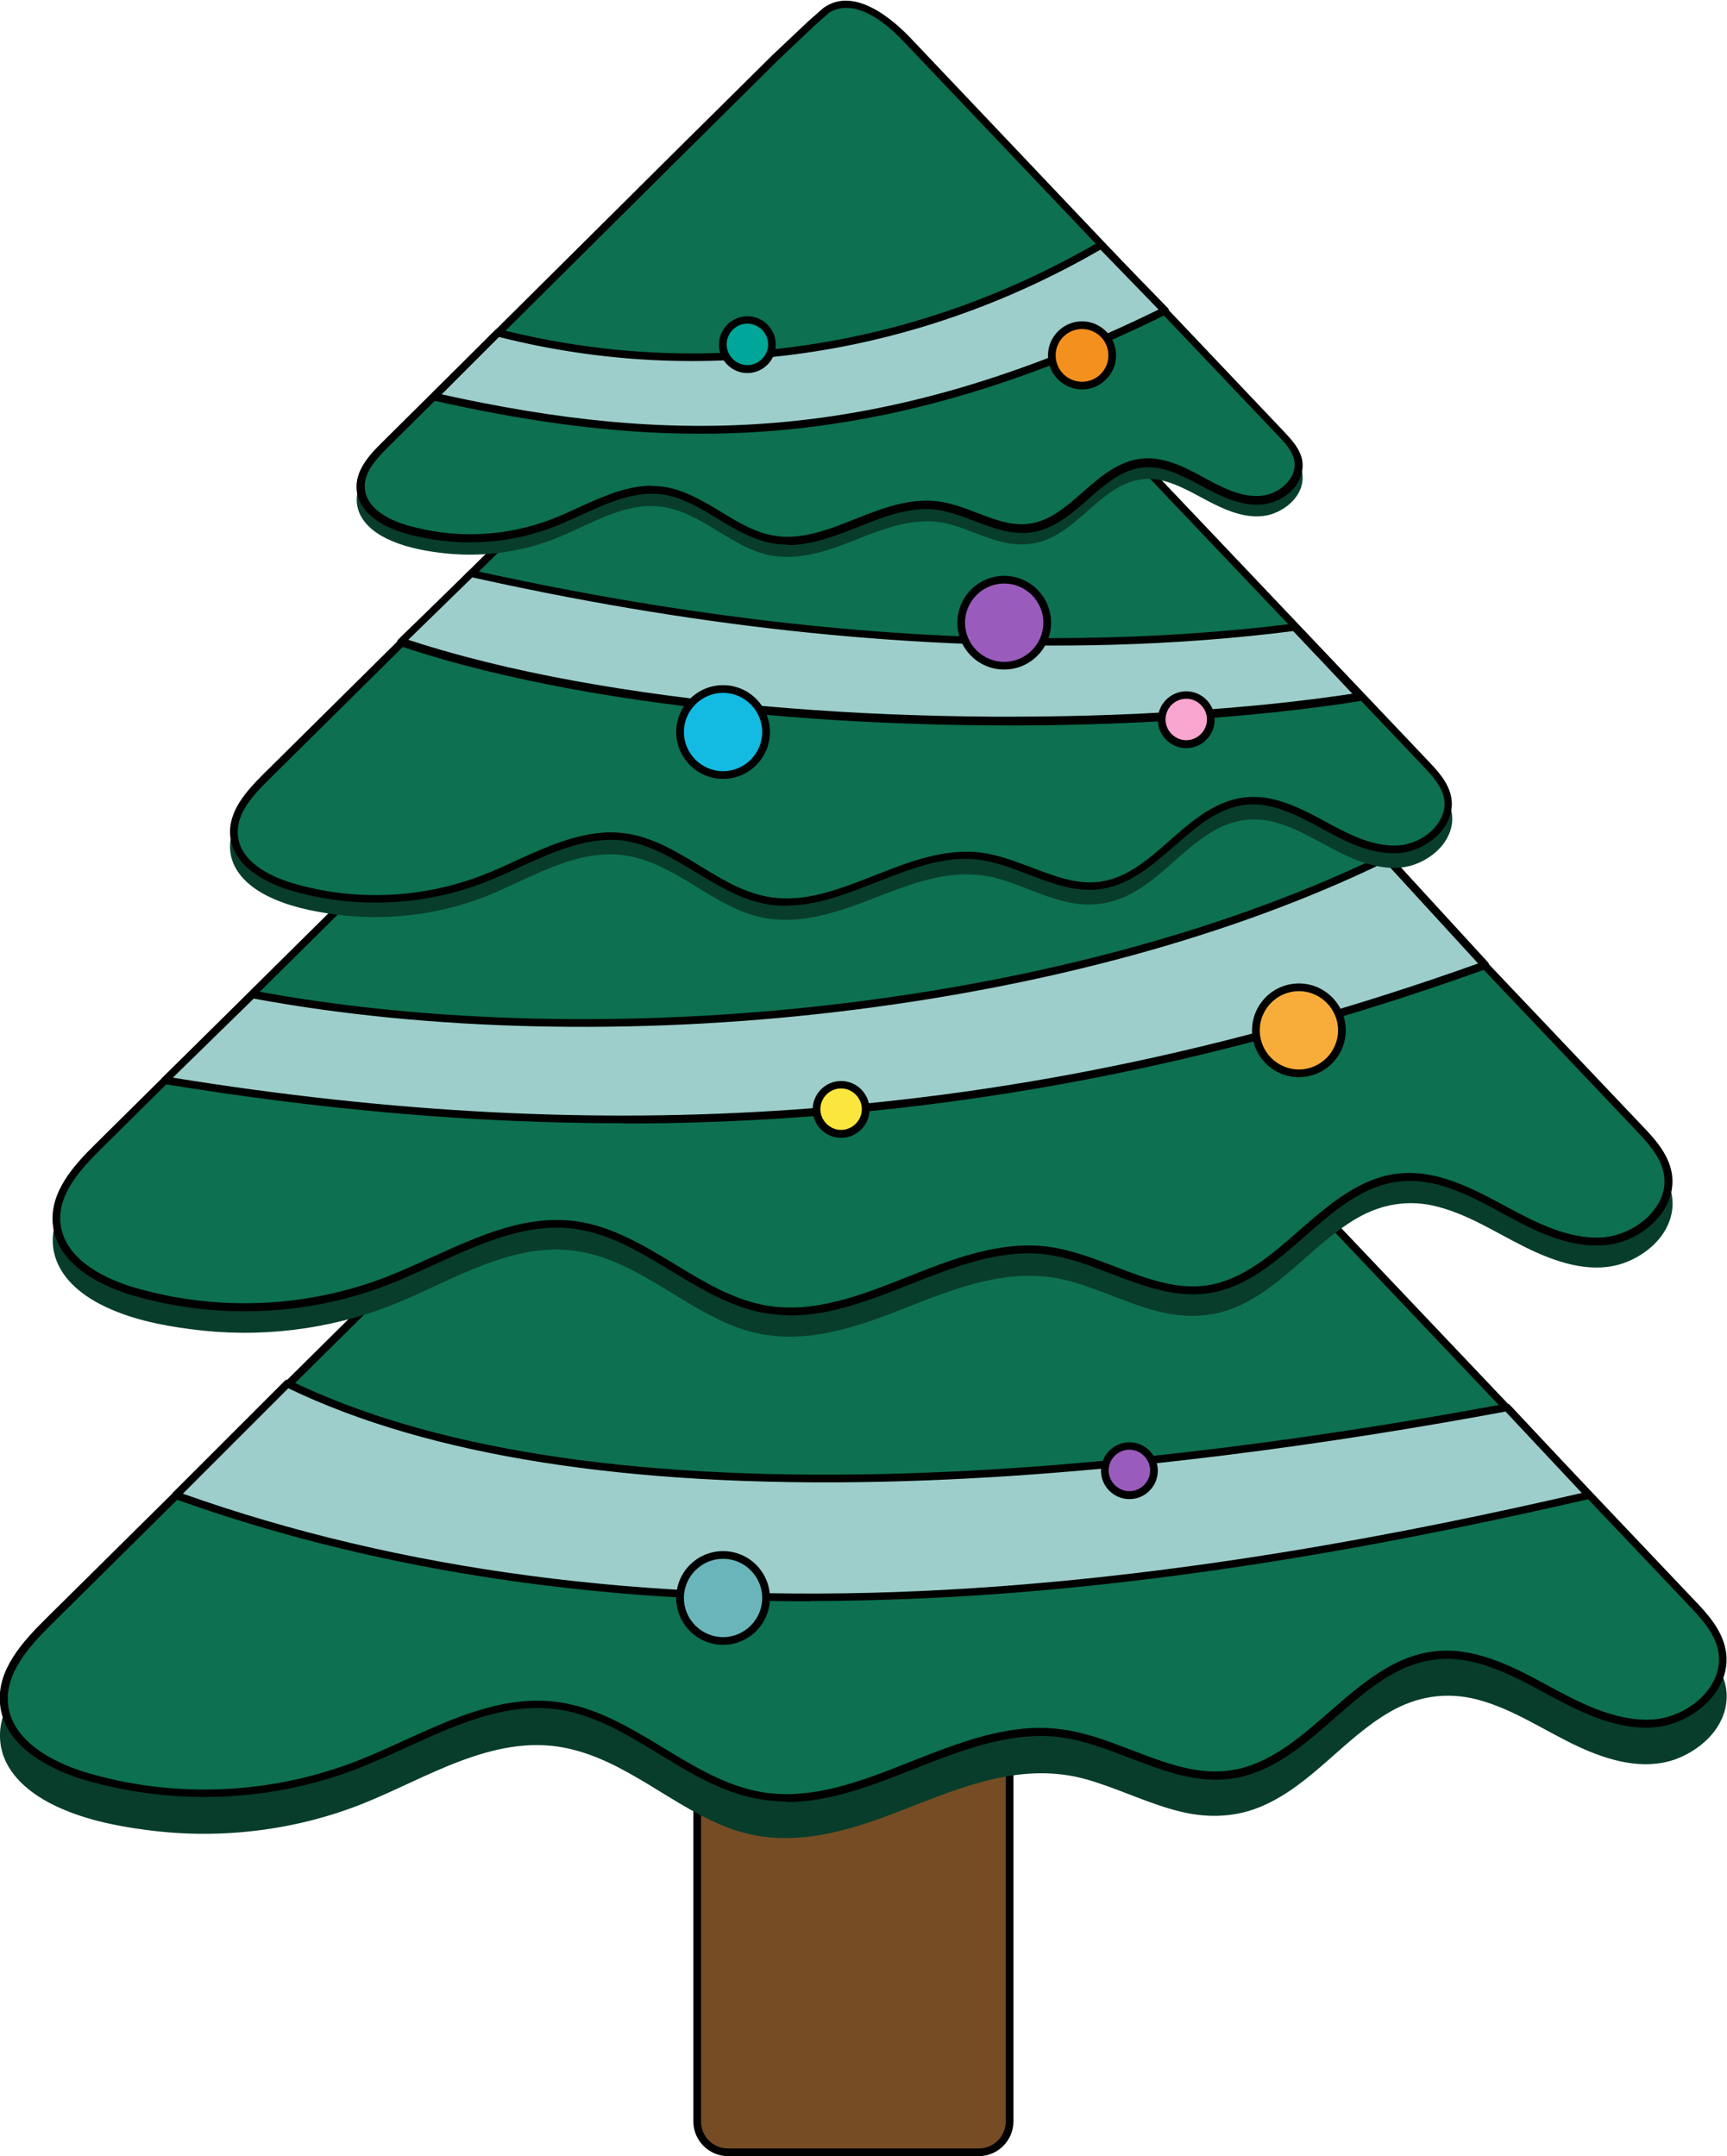 <?xml version="1.0" encoding="UTF-8"?>
<svg id="Layer_2" data-name="Layer 2" xmlns="http://www.w3.org/2000/svg" viewBox="0 0 674.5 842.1">
  <g id="TREE">
    <g>
      <g>
        <rect x="272.3" y="670.6" width="122" height="170" rx="12" ry="12" style="fill: #754c24;"/>
        <path d="M382.3,842.1h-98c-7.4,0-13.5-6.1-13.5-13.5v-146c0-7.4,6.1-13.5,13.5-13.5h98c7.4,0,13.5,6.1,13.5,13.5v146c0,7.4-6.1,13.5-13.5,13.5Zm-98-170c-5.8,0-10.5,4.7-10.5,10.5v146c0,5.8,4.7,10.5,10.5,10.5h98c5.8,0,10.5-4.7,10.5-10.5v-146c0-5.8-4.7-10.5-10.5-10.5h-98Z"/>
      </g>
      <g>
        <g>
          <path d="M321.2,348.4c-100.7,99.7-201.4,199.4-302.1,299.1-9,8.9-18.6,19.5-17.5,32.1,1.3,15.2,17.5,24.2,32.1,28.5,34.6,10.1,72.6,8.5,106.2-4.7,25.6-10,50.9-26.8,78.1-22.9,28.8,4.1,50.4,30.2,79.1,35.1,39.9,6.8,77.2-29.7,117.3-24.5,22.9,3,43.9,19.5,66.8,16.1,31-4.6,48.7-43.4,79.9-46.5,14.9-1.5,29.1,5.7,42.2,12.8,13.1,7.1,27,14.6,41.9,13.9s30.2-13.7,27.5-28.4c-1.4-7.5-6.8-13.4-12.1-18.9-89.4-94.2-178.8-188.5-268.3-282.7-15.4-16.3-39.5-33.6-57.8-20.6" style="fill: #083d2b;"/>
          <path d="M320.1,347.4c-45.7,45.3-91.5,90.6-137.2,135.9-45.7,45.3-91.5,90.6-137.2,135.9-11,10.9-22.4,21.4-32.9,32.7-7.7,8.4-14.8,18.9-12.3,30.9,2.2,10.3,11.1,17.5,20.1,22,11.3,5.6,24.1,8.3,36.5,9.9,28.3,3.8,57.6,.4,84.2-10.1,25-9.9,51.1-27.5,79.2-22,24,4.7,42.1,23.2,64.6,31.5,23.1,8.5,46.1,1.2,68-7.4,23-9,46.4-18.8,71.4-11.7,12.6,3.6,24.4,9.7,37.2,12.7,10.8,2.5,21.7,2,31.9-2.6,18.8-8.4,31.3-26,48.9-36.3,10.7-6.3,22.4-8.2,34.6-5,14.4,3.8,26.7,12.6,40.1,18.7,11.2,5.1,24.4,8.9,36.6,4.8,9.5-3.3,18.7-11.1,20.3-21.5,2.1-12.7-8.3-22.2-16.2-30.6-11.1-11.7-22.1-23.3-33.2-35-44.3-46.6-88.5-93.3-132.8-139.9-22.1-23.3-44.3-46.6-66.4-69.9-11-11.6-21.9-23.2-33-34.7-8.3-8.7-18-16.8-29.2-21.6-9.8-4.2-20.6-4.8-29.7,1.5-1.6,1.1,0,3.7,1.5,2.6,10.6-7.3,23-4.1,33.4,1.9,11.6,6.8,20.7,16.5,29.9,26.2,21.5,22.7,43,45.3,64.5,68,42.7,45,85.4,90,128.1,135,21.5,22.7,43,45.3,64.5,68,8.7,9.1,20.5,20.4,13.3,33.9-5.8,10.9-18.7,15.7-30.4,14.6-27.9-2.8-49-29.7-78.1-26.5-19.5,2.2-33.7,17.4-47.9,29.3-7.6,6.4-15.9,12.7-25.5,15.7-12.1,3.8-24.3,1.1-35.9-3-12-4.2-23.7-9.8-36.5-11.6-10.9-1.5-21.9,.1-32.4,3.1-22.7,6.4-43.7,19.1-67.4,21.7-11.9,1.3-23.4-.7-34.2-5.6-10.8-4.8-20.6-11.5-30.8-17.4-9.8-5.7-20.3-10.8-31.7-12.4-12.7-1.8-25.3,.8-37.2,5.1-12.8,4.6-24.9,10.9-37.4,16.1-12.7,5.3-26,9.1-39.6,11.1-14.1,2.1-28.6,2.3-42.8,.8-12.9-1.4-26.5-4-38.3-9.6-9.9-4.8-20.1-12.9-20-24.9,0-13.6,12.1-24,21-32.7,44.3-43.9,88.6-87.7,132.9-131.6,44.3-43.9,88.6-87.7,132.9-131.6,10.8-10.7,21.6-21.4,32.4-32.1,1.4-1.4-.7-3.5-2.1-2.1h0Z" style="fill: #083d2b;"/>
        </g>
        <g>
          <path d="M321.2,334.2c-100.7,99.7-201.4,199.4-302.1,299.1-9,8.9-18.6,19.5-17.5,32.1,1.3,15.2,17.5,24.2,32.1,28.5,34.6,10.1,72.6,8.5,106.2-4.7,25.6-10,50.9-26.8,78.1-22.9,28.8,4.1,50.4,30.2,79.1,35.1,39.9,6.8,77.2-29.7,117.3-24.5,22.9,3,43.9,19.5,66.8,16.1,31-4.6,48.7-43.4,79.9-46.5,14.9-1.5,29.1,5.7,42.2,12.8,13.1,7.1,27,14.6,41.9,13.9s30.2-13.7,27.5-28.4c-1.4-7.5-6.8-13.4-12.1-18.9-89.4-94.2-178.8-188.5-268.3-282.7-15.4-16.3-39.5-33.6-57.8-20.6" style="fill: #0d7051;"/>
          <path d="M307.1,703.6c-3.4,0-6.9-.3-10.4-.9-14.4-2.4-27.1-10.2-39.4-17.7-12.5-7.6-25.3-15.4-39.6-17.4-20.2-2.8-39.7,6.1-58.6,14.7-6.2,2.8-12.5,5.7-18.8,8.2-34,13.3-72.1,14.9-107.2,4.7-9.4-2.8-31.5-11.2-33.1-29.8-1.2-13.2,8.7-24.1,18-33.3L320.1,333.1l2.1,2.1L20.2,634.3c-8.8,8.7-18.1,19-17.1,30.9,1.5,16.8,22.2,24.6,31,27.2,34.4,10.1,71.8,8.4,105.2-4.6,6.2-2.4,12.5-5.3,18.7-8.1,19.3-8.8,39.2-17.9,60.2-14.9,14.9,2.1,28.1,10.1,40.8,17.8,12.1,7.3,24.5,14.9,38.3,17.3,19.9,3.4,39.6-4.4,58.7-12,18.9-7.4,38.4-15.2,58.5-12.5,9.5,1.2,18.8,4.8,27.7,8.2,13.1,5,25.5,9.8,38.6,7.8,14.8-2.2,26.8-12.7,38.5-22.9,12.4-10.8,25.2-22,41.5-23.6,14.9-1.5,28.9,5.3,43,13,12.5,6.8,26.6,14.4,41.2,13.7,8.2-.4,16.8-4.8,21.8-11.2,2.6-3.3,5.5-8.7,4.3-15.4-1.3-7.3-7.1-13.3-11.7-18.2L391.2,344.1c-10.3-10.8-36.2-34.4-55.8-20.4l-1.8-2.4c21.5-15.4,48.9,9.4,59.7,20.8l268.3,282.7c4.9,5.1,10.9,11.5,12.4,19.7,1.1,6.1-.6,12.4-4.9,17.8-5.7,7.2-14.9,11.9-24,12.4-15.4,.8-29.9-7.1-42.7-14-13.7-7.5-27.2-14.1-41.3-12.6-15.4,1.6-27.2,11.9-39.8,22.9-12,10.5-24.3,21.3-40,23.6-13.9,2.1-27.2-3.1-40.1-8-8.8-3.4-17.9-6.9-27-8.1-19.3-2.5-38.5,5-57,12.3-16.2,6.4-32.9,13-50,13Z"/>
        </g>
        <g>
          <path d="M321.9,175.6c-94.4,93.5-188.9,187-283.3,280.5-8.4,8.3-17.5,18.3-16.4,30.1,1.3,14.2,16.4,22.7,30.1,26.7,32.5,9.5,68.1,7.9,99.6-4.4,24-9.4,47.7-25.1,73.3-21.5,27,3.8,47.3,28.4,74.2,32.9,37.4,6.4,72.4-27.9,110-23,21.5,2.8,41.2,18.3,62.6,15.1,29.1-4.3,45.7-40.7,74.9-43.6,13.9-1.4,27.3,5.3,39.6,12s25.4,13.7,39.3,13c14-.7,28.3-12.9,25.8-26.6-1.3-7-6.4-12.6-11.3-17.8-83.9-88.4-167.7-176.8-251.6-265.1-14.5-15.3-37.1-31.6-54.2-19.3" style="fill: #083d2b;"/>
          <path d="M320.8,174.6c-42.9,42.5-85.8,84.9-128.7,127.4-42.9,42.5-85.8,84.9-128.7,127.4-10.3,10.2-21,20-30.8,30.7-7.2,7.9-13.9,17.8-11.5,29,2.1,9.7,10.4,16.5,18.9,20.7,10.6,5.3,22.7,7.8,34.3,9.3,26.6,3.6,54,.4,79-9.5,23.4-9.3,47.9-25.8,74.2-20.6,22.5,4.4,39.5,21.8,60.6,29.5,21.7,8,43.3,1.1,63.8-7,21.6-8.5,43.5-17.6,66.9-10.9,11.8,3.4,22.9,9.1,34.9,11.9,10.2,2.4,20.4,1.9,30-2.4,17.6-7.9,29.4-24.4,45.9-34.1,10-5.9,21-7.7,32.3-4.6,13.5,3.6,25,11.8,37.6,17.5,10.6,4.8,23,8.4,34.4,4.5,9-3.1,17.6-10.5,19.1-20.3,1.9-12-7.8-20.9-15.2-28.7-10.4-10.9-20.8-21.9-31.1-32.8-41.5-43.7-83-87.5-124.5-131.2-20.8-21.9-41.5-43.7-62.3-65.6-10.3-10.9-20.5-21.8-30.9-32.6-7.8-8.1-16.9-15.8-27.4-20.2-9.2-3.9-19.4-4.5-27.9,1.4-1.6,1.1,0,3.7,1.5,2.6,9.9-6.8,21.5-3.9,31.2,1.8,10.9,6.3,19.4,15.5,28,24.6,20.2,21.3,40.4,42.5,60.5,63.8,40.1,42.2,80.1,84.4,120.2,126.6,20.2,21.3,40.4,42.5,60.5,63.8,8.1,8.5,19.2,19.1,12.5,31.7-5.4,10.2-17.5,14.7-28.5,13.6-26.1-2.6-45.9-27.8-73.3-24.8-18.3,2-31.6,16.3-45,27.6-7.1,6-14.9,11.9-23.9,14.7-11.3,3.5-22.8,1-33.6-2.8-11.3-4-22.3-9.2-34.2-10.8-10.2-1.4-20.5,.1-30.4,2.9-21.2,6-41,17.9-63.2,20.4-11.1,1.2-21.9-.6-32.1-5.2-10.1-4.5-19.3-10.8-28.8-16.3-9.2-5.4-19-10.1-29.7-11.7-11.9-1.7-23.8,.7-35,4.8-12,4.3-23.3,10.2-35.1,15.1-11.9,5-24.4,8.5-37.2,10.4-13.2,2-26.8,2.2-40.1,.7-12.1-1.3-24.9-3.7-35.9-9-9.3-4.4-18.8-12.1-18.7-23.3,0-12.7,11.3-22.4,19.6-30.6,41.6-41.1,83.1-82.3,124.7-123.4,41.6-41.1,83.1-82.3,124.7-123.4,10.1-10,20.3-20.1,30.4-30.1,1.4-1.4-.7-3.5-2.1-2.1h0Z" style="fill: #083d2b;"/>
        </g>
        <g>
          <path d="M321.9,167.1c-94.4,93.5-188.9,187-283.3,280.5-8.4,8.3-17.5,18.3-16.4,30.1,1.3,14.2,16.4,22.7,30.1,26.7,32.5,9.5,68.1,7.9,99.6-4.4,24-9.4,47.7-25.1,73.3-21.5,27,3.8,47.3,28.4,74.2,32.9,37.4,6.4,72.4-27.9,110-23,21.5,2.8,41.2,18.3,62.6,15.1,29.1-4.3,45.7-40.7,74.9-43.6,13.9-1.4,27.3,5.3,39.6,12,12.3,6.7,25.4,13.7,39.3,13,14-.7,28.3-12.9,25.8-26.6-1.3-7-6.4-12.6-11.3-17.8-83.9-88.4-167.7-176.8-251.6-265.1-14.5-15.3-37.1-31.6-54.2-19.3" style="fill: #0d7051;"/>
          <path d="M308.7,513.7c-3.2,0-6.5-.3-9.7-.8-13.5-2.3-25.4-9.6-37-16.6-11.7-7.1-23.7-14.4-37.2-16.3-18.9-2.7-37.2,5.7-54.9,13.8-5.8,2.6-11.7,5.4-17.6,7.7-31.9,12.5-67.7,14-100.6,4.4-8.8-2.6-29.6-10.5-31.1-28-1.1-12.4,8.1-22.7,16.9-31.3L320.8,166l2.1,2.1L39.6,448.6c-8.3,8.2-17,17.8-16,28.9,1.4,15.7,20.7,23,29,25.4,32.3,9.4,67.3,7.9,98.6-4.3,5.8-2.3,11.8-5,17.5-7.6,18.1-8.2,36.8-16.8,56.5-14,14,2,26.4,9.5,38.3,16.7,11.3,6.9,23,14,35.9,16.2,18.6,3.2,37.1-4.1,55-11.2,17.7-7,36.1-14.2,54.9-11.8,9,1.2,17.6,4.5,26,7.7,12.3,4.7,23.9,9.2,36.2,7.4,13.8-2.1,25.1-11.9,36-21.5,11.6-10.1,23.6-20.6,39-22.2,14-1.4,27.1,5,40.4,12.2,11.7,6.3,24.9,13.5,38.5,12.8,7.7-.4,15.7-4.5,20.4-10.5,2.5-3.1,5.2-8.1,4-14.4-1.2-6.8-6.6-12.4-10.9-17L387.5,176.4c-9.6-10.1-33.9-32.2-52.2-19.1l-1.8-2.4c20.2-14.5,46,8.8,56.1,19.5l251.6,265.1c4.6,4.8,10.3,10.8,11.7,18.5,1,5.7-.6,11.7-4.6,16.8-5.3,6.7-14,11.2-22.6,11.6-14.5,.8-28.1-6.6-40.1-13.2-12.9-7-25.5-13.2-38.7-11.8-14.4,1.5-25.5,11.2-37.3,21.5-11.2,9.8-22.9,20-37.6,22.2-13.1,1.9-25.6-2.9-37.7-7.5-8.2-3.2-16.7-6.4-25.3-7.6-18.1-2.4-36.1,4.7-53.5,11.6-15.2,6-30.9,12.2-46.9,12.2Z"/>
        </g>
        <g>
          <path d="M580,376.9c-191.4,68.8-357.6,70.8-515.5,45l34.3-33.6c138.4,25.9,319.9,6.4,442.7-53.6l38.6,42.1Z" style="fill: #9dcecb;"/>
          <path d="M243.4,438.7c-57.6,0-116.8-5.1-179.2-15.3-.6,0-1-.5-1.2-1-.2-.5,0-1.1,.4-1.5l34.3-33.6c.3-.3,.8-.5,1.3-.4,67.8,12.7,148.3,14.6,226.8,5.4,81.3-9.5,155.7-29.9,215-58.8,.6-.3,1.3-.2,1.8,.3l38.6,42.1c.3,.4,.5,.9,.3,1.4s-.5,.9-.9,1.1c-91.3,32.8-179.9,51.8-270.7,58.1-22,1.5-44.1,2.3-66.4,2.3Zm-175.8-17.8c85.3,13.8,164.4,17.9,241.9,12.5,89.9-6.2,177.5-24.9,267.8-57.1l-36.3-39.6c-59.5,28.9-133.8,49.1-215,58.6-78.5,9.2-159,7.3-226.9-5.3l-31.6,30.9Z"/>
        </g>
        <g>
          <path d="M68.8,584c191.4,68.8,399.9,35,551.9,0l-32.1-34.3c-138.4,25.9-353.4,50.7-476.3-9.3l-43.6,43.6Z" style="fill: #9dcecb;"/>
          <path d="M316.7,625.4c-91.1,0-174.5-13.4-248.5-40-.5-.2-.8-.6-1-1.1-.1-.5,0-1,.4-1.4l43.6-43.6c.5-.5,1.1-.6,1.7-.3,54.4,26.6,132.3,38.9,231.6,36.7,90.6-2,182.6-16.1,243.7-27.5,.5,0,1,0,1.4,.4l32.1,34.3c.4,.4,.5,.9,.3,1.5-.2,.5-.6,.9-1.1,1-63.2,14.5-159.1,34.4-261.5,38.9-14.5,.6-28.7,1-42.8,1Zm-245.2-42c84.5,30,181.3,42.8,287.9,38,100.8-4.5,195.3-23.8,258.4-38.3l-29.8-31.8c-61.3,11.4-153,25.4-243.4,27.4-99.2,2.2-177.2-10.1-232-36.5l-41.1,41.1Z"/>
        </g>
        <g>
          <path d="M317.1,98.1c-71.1,70.4-142.2,140.8-213.4,211.2-6.3,6.3-13.2,13.8-12.4,22.7,.9,10.7,12.3,17.1,22.6,20.1,24.5,7.1,51.3,6,75-3.3,18.1-7.1,35.9-18.9,55.2-16.2,20.3,2.9,35.6,21.4,55.8,24.8,28.2,4.8,54.5-21,82.9-17.3,16.2,2.1,31,13.8,47.2,11.4,21.9-3.3,34.4-30.6,56.4-32.9,10.5-1.1,20.5,4,29.8,9,9.3,5,19.1,10.3,29.6,9.8,10.5-.6,21.3-9.7,19.4-20.1-1-5.3-4.8-9.5-8.5-13.4-63.2-66.5-126.3-133.1-189.5-199.6-10.9-11.5-27.9-23.8-40.8-14.5" style="fill: #083d2b;"/>
          <path d="M316,97.1c-32.3,32-64.6,64-96.9,95.9-32.3,32-64.6,64-96.9,95.9-7.7,7.7-15.8,15.1-23.2,23.1-5.5,6-10.6,13.6-8.8,22.2,1.6,7.4,7.9,12.6,14.4,15.8,8,4,17.2,5.9,26,7.1,20,2.7,40.8,.3,59.6-7.2,17.5-7,36-19.4,55.7-15.5,16.9,3.3,29.7,16.4,45.6,22.2,16.4,6,32.7,.8,48.3-5.2,16.2-6.3,32.7-13.2,50.2-8.2,8.9,2.5,17.2,6.9,26.3,9,7.8,1.8,15.5,1.4,22.9-1.9,13.3-5.9,22.1-18.4,34.6-25.7,7.5-4.4,15.6-5.7,24.1-3.5,10.1,2.7,18.8,8.9,28.2,13.2,8,3.6,17.5,6.4,26.2,3.4,6.9-2.4,13.4-8,14.7-15.5,1.5-9.2-5.9-16-11.6-22l-23.4-24.7c-31.3-32.9-62.5-65.9-93.8-98.8s-31.3-32.9-46.9-49.4c-7.8-8.2-15.5-16.4-23.3-24.5-5.9-6.2-12.8-12-20.8-15.3-7-3-14.8-3.4-21.3,1.1-1.6,1.1,0,3.7,1.5,2.6,7.3-5.1,15.9-2.8,23.1,1.3,8.2,4.8,14.6,11.6,21,18.4,15.2,16,30.4,32,45.6,48,30.2,31.8,60.3,63.6,90.5,95.4,15.2,16,30.4,32,45.6,48,6,6.3,14.3,14.1,9.3,23.4-4,7.6-13,10.9-21.1,10.1-19.7-2-34.5-21-55.2-18.7-13.9,1.5-24,12.3-34.1,20.9-5.3,4.5-11.1,8.9-17.9,11-8.5,2.6-17,.7-25.1-2.1-8.5-3-16.8-6.9-25.8-8.2-7.8-1.1-15.6,0-23.1,2.2-16,4.5-30.8,13.5-47.5,15.3-8.3,.9-16.3-.5-24-3.9-7.6-3.4-14.5-8.1-21.7-12.3-7-4-14.4-7.7-22.5-8.8-9-1.3-18,.5-26.5,3.6-9,3.2-17.6,7.7-26.4,11.4-9,3.7-18.4,6.4-28,7.8-9.9,1.5-20.1,1.6-30.1,.5-9-1-18.6-2.8-26.8-6.7-6.9-3.3-14-8.9-13.9-17.2,0-9.5,8.5-16.7,14.7-22.8,31.3-31,62.6-62,93.9-93,31.3-31,62.6-62,93.9-93,7.6-7.6,15.3-15.1,22.9-22.7,1.4-1.4-.7-3.5-2.1-2.1h0Z" style="fill: #083d2b;"/>
        </g>
        <g>
          <path d="M317.1,92.4c-71.1,70.4-142.2,140.8-213.4,211.2-6.3,6.3-13.2,13.8-12.4,22.7,.9,10.7,12.3,17.1,22.6,20.1,24.5,7.1,51.3,6,75-3.3,18.1-7.1,35.9-18.9,55.2-16.2,20.3,2.9,35.6,21.4,55.8,24.8,28.2,4.8,54.5-21,82.9-17.3,16.2,2.1,31,13.8,47.2,11.4,21.9-3.3,34.4-30.6,56.4-32.9,10.5-1.1,20.5,4,29.8,9,9.3,5,19.1,10.3,29.6,9.8,10.5-.6,21.3-9.7,19.4-20.1-1-5.3-4.8-9.5-8.5-13.4-63.2-66.5-126.3-133.1-189.5-199.6-10.9-11.5-27.9-23.8-40.8-14.5" style="fill: #0d7051;"/>
          <path d="M307.2,353.8c-2.5,0-4.9-.2-7.4-.6-10.2-1.7-19.2-7.2-28-12.5-8.8-5.3-17.8-10.8-27.8-12.3-14.1-2-27.8,4.3-41.1,10.3-4.3,2-8.8,4-13.3,5.8-24.1,9.4-51.1,10.6-76,3.3-6.7-2-22.5-8-23.7-21.4-.8-9.5,6.2-17.3,12.8-23.9L316,91.3l2.1,2.1L104.8,304.7c-6.2,6.1-12.7,13.3-11.9,21.5,1,11.6,15.4,17,21.6,18.8,24.2,7.1,50.5,5.9,74-3.2,4.4-1.7,8.8-3.7,13.1-5.7,13.7-6.2,27.8-12.7,42.8-10.6,10.6,1.5,20,7.2,29,12.7,8.5,5.2,17.2,10.5,26.9,12.1,13.9,2.4,27.2-2.9,41.3-8.4,13.4-5.3,27.2-10.7,41.6-8.9,6.8,.9,13.3,3.4,19.7,5.8,9.2,3.5,17.9,6.9,27.1,5.5,10.3-1.5,18.8-8.9,26.9-16.1,8.8-7.7,17.9-15.6,29.5-16.8,10.7-1.1,20.6,3.7,30.7,9.2,9.2,5,18.7,10.1,28.8,9.6,5.7-.3,11.6-3.3,15.1-7.8,1.8-2.3,3.8-6,3-10.5-.9-5-4.9-9.2-8.1-12.6L366.2,99.7c-7.2-7.6-25.3-24.1-38.8-14.3l-1.8-2.4c15.4-11.1,35,6.6,42.8,14.7l189.5,199.6c3.5,3.7,7.8,8.2,8.9,14.1,.8,4.4-.5,9-3.6,12.9-4.1,5.1-10.7,8.6-17.3,8.9-11,.6-21.3-5-30.4-10-9.6-5.2-19.1-9.9-28.9-8.9-10.7,1.1-19,8.4-27.9,16.1-8.5,7.4-17.3,15.1-28.5,16.8-9.9,1.5-19.4-2.2-28.6-5.7-6.2-2.4-12.6-4.8-19-5.7-13.6-1.8-27,3.5-40.1,8.7-11.5,4.5-23.3,9.2-35.5,9.2Z"/>
        </g>
        <g>
          <circle cx="328.5" cy="433.3" r="9.6" transform="translate(-210.2 359.2) rotate(-45)" style="fill: #fae63d;"/>
          <path d="M328.5,444.4c-6.1,0-11.1-5-11.1-11.1s5-11.1,11.1-11.1,11.1,5,11.1,11.1-5,11.1-11.1,11.1Zm0-19.3c-4.5,0-8.1,3.7-8.1,8.1s3.7,8.1,8.1,8.1,8.1-3.7,8.1-8.1-3.7-8.1-8.1-8.1Z"/>
        </g>
        <g>
          <path d="M531.5,272c-105.1,16.4-272.8,12.9-374.9-21.4l27.5-26.7c103.8,23.3,216.1,34.3,321.7,21l25.7,27.1Z" style="fill: #9dcecb;"/>
          <path d="M531.1,270.5c-22.5,3.5-45.1,5.7-67.8,7.2-25.4,1.7-50.8,2.3-76.2,2.2-26.3-.2-52.6-1.2-78.8-3.3-25.5-2-50.9-5-76.1-9.3-22.8-3.9-45.5-8.9-67.7-15.8-2.5-.8-5-1.6-7.5-2.4,.2,.8,.4,1.7,.7,2.5,8-7.8,16-15.6,24-23.4,1.1-1.1,2.3-2.2,3.4-3.3-.5,.1-1,.3-1.5,.4,41.2,9.2,82.9,16.4,124.8,21,42.1,4.6,84.4,6.7,126.8,5.5,23.6-.7,47.1-2.4,70.5-5.4-.4-.1-.7-.3-1.1-.4,7.5,7.9,15,15.8,22.5,23.8,1.1,1.1,2.1,2.2,3.2,3.4,1.3,1.4,3.4-.7,2.1-2.1-4.3-4.5-8.6-9-12.9-13.6-3-3.1-6-6.3-8.9-9.4-1.3-1.3-2.5-3-3.9-4.1-1.2-1-3.8-.1-5.2,0-2.3,.3-4.6,.5-6.9,.8-4.4,.5-8.8,.9-13.2,1.3-8.6,.8-17.2,1.4-25.9,1.9-17.6,1-35.2,1.3-52.9,1.2-35.6-.3-71.2-2.9-106.6-7.2-35.1-4.3-70-10.3-104.5-17.8-2-.4-4.1-.9-6.1-1.3-1-.2-1.7-.5-2.5,.2-.6,.4-1.1,1-1.6,1.6-2.6,2.5-5.2,5-7.7,7.5-5.7,5.5-11.3,11-17,16.5-.4,.4-.7,.7-1.1,1.1-.8,.8-.4,2.2,.7,2.5,21.7,7.3,44,12.5,66.5,16.7,25,4.6,50.3,7.8,75.6,10.1,26.4,2.4,52.8,3.7,79.3,4.1,25.8,.4,51.7-.1,77.4-1.6,23.1-1.3,46.2-3.4,69.1-6.7,2.6-.4,5.1-.8,7.7-1.2,1.9-.3,1.1-3.2-.8-2.9Z"/>
        </g>
        <g>
          <circle cx="282.4" cy="285.9" r="16.8" transform="translate(-119.4 283.4) rotate(-45)" style="fill: #13bae2;"/>
          <path d="M282.4,304.2c-10.1,0-18.3-8.2-18.3-18.3s8.2-18.3,18.3-18.3,18.3,8.2,18.3,18.3-8.2,18.3-18.3,18.3Zm0-33.6c-8.4,0-15.3,6.9-15.3,15.3s6.9,15.3,15.3,15.3,15.3-6.9,15.3-15.3-6.9-15.3-15.3-15.3Z"/>
        </g>
        <g>
          <path d="M315.3,15.4c-55,54.4-109.9,108.8-164.9,163.2-4.9,4.8-10.2,10.7-9.6,17.5,.7,8.3,9.5,13.2,17.5,15.5,18.9,5.5,39.6,4.6,58-2.5,14-5.5,27.8-14.6,42.6-12.5,15.7,2.2,27.5,16.5,43.1,19.2,21.8,3.7,42.1-16.2,64-13.4,12.5,1.6,24,10.6,36.4,8.8,16.9-2.5,26.6-23.7,43.6-25.4,8.1-.8,15.9,3.1,23,7,7.2,3.9,14.8,8,22.9,7.6s16.5-7.5,15-15.5c-.7-4.1-3.7-7.3-6.6-10.3-48.8-51.4-97.6-102.8-146.4-154.3-8.4-8.9-21.6-18.4-31.5-11.2" style="fill: #083d2b;"/>
          <path d="M314.2,14.3c-25,24.7-49.9,49.4-74.9,74.1-25,24.7-49.9,49.4-74.9,74.1-6,5.9-12.2,11.7-17.9,17.9-4.4,4.8-8.3,10.7-6.9,17.5,1.2,5.8,6.2,9.9,11.3,12.4,6.3,3.1,13.4,4.6,20.3,5.5,15.5,2.1,31.6,.2,46.1-5.6,13.5-5.4,27.7-15,42.9-12,13.1,2.6,23,12.7,35.3,17.2,12.7,4.7,25.4,.7,37.5-4.1,12.4-4.9,25.1-10.2,38.6-6.4,6.9,2,13.3,5.3,20.3,6.9,6.1,1.4,12.2,1.1,17.9-1.5,10.3-4.6,17.1-14.2,26.7-19.8,5.7-3.3,11.9-4.4,18.3-2.6,7.8,2.1,14.4,6.8,21.7,10.1,6.3,2.9,13.7,5,20.5,2.7,5.4-1.9,10.6-6.3,11.6-12.2,1.2-7.2-4.5-12.6-9-17.3-6-6.4-12.1-12.7-18.1-19.1-24.1-25.4-48.3-50.9-72.4-76.3-12.1-12.7-24.1-25.4-36.2-38.2-6-6.3-11.9-12.7-18-19-4.6-4.8-10-9.3-16.2-11.9-5.5-2.3-11.6-2.6-16.7,.9-1.6,1.1,0,3.7,1.5,2.6,5.6-3.9,12.1-2.1,17.5,1,6.3,3.7,11.2,9,16.2,14.2,11.7,12.4,23.5,24.7,35.2,37.1,23.3,24.6,46.6,49.1,69.9,73.7,11.7,12.4,23.5,24.7,35.2,37.1,4.5,4.7,10.9,10.6,7.2,17.7-3.1,5.7-9.8,8.2-16,7.6-15.2-1.5-26.7-16.2-42.6-14.4-10.8,1.2-18.7,9.5-26.6,16.2-4.1,3.4-8.5,6.8-13.6,8.4-6.5,2-13,.5-19.2-1.7-6.6-2.3-13-5.4-19.9-6.3-6.1-.8-12.2,0-18,1.7-12.3,3.5-23.8,10.4-36.6,11.8-6.4,.7-12.5-.3-18.3-2.9-5.9-2.6-11.2-6.3-16.8-9.5-5.4-3.1-11.2-6-17.4-6.9-7-1-14.1,.4-20.7,2.8-7,2.5-13.6,5.9-20.4,8.8-6.9,2.9-14.2,4.9-21.6,6.1-7.6,1.1-15.5,1.2-23.2,.4-6.9-.8-14.3-2.1-20.6-5.2-5.2-2.5-10.6-6.7-10.6-13,0-7.2,6.6-12.7,11.2-17.4,24.2-23.9,48.4-47.9,72.5-71.8,24.2-23.9,48.4-47.9,72.5-71.8,5.9-5.8,11.8-11.7,17.7-17.5,1.4-1.4-.7-3.5-2.1-2.1h0Z" style="fill: #083d2b;"/>
        </g>
        <g>
          <path d="M316.4,9.5c.1,0,6.3-5.5,6.4-5.6,9.9-6.9,23,2.5,31.3,11.4,48.8,51.4,97.6,102.8,146.4,154.3,2.9,3,5.8,6.3,6.6,10.3,1.5,8-6.9,15.1-15,15.5s-15.7-3.7-22.9-7.6c-7.2-3.9-14.9-7.8-23-7-17,1.7-26.7,22.9-43.6,25.4-12.5,1.9-23.9-7.1-36.4-8.8-21.9-2.9-42.3,17.1-64,13.4-15.6-2.7-27.5-16.9-43.1-19.2-14.9-2.1-28.6,7.1-42.6,12.5-18.3,7.2-39.1,8.1-58,2.5-8-2.3-16.8-7.3-17.5-15.5-.6-6.9,4.7-12.7,9.6-17.5,55-54.4,97.4-96.8,152.4-151.2l13.6-12.9Z" style="fill: #0d7051;"/>
          <path d="M307.6,212.7c-1.9,0-3.8-.1-5.8-.5-8-1.4-15-5.6-21.7-9.7-7-4.3-13.7-8.3-21.4-9.4-10.8-1.5-21.4,3.3-31.6,8-3.4,1.5-6.8,3.1-10.3,4.5-18.7,7.3-39.6,8.2-58.9,2.6-5.3-1.5-17.6-6.3-18.6-16.8-.7-7.5,4.8-13.6,10-18.7,27.5-27.2,52.2-51.8,76.2-75.6,23.9-23.8,48.7-48.4,76.2-75.6l14.2-13.4c5.8-5.1,5.8-5.1,6-5.2,12.1-8.4,27.3,5.3,33.3,11.5l146.4,154.3c2.7,2.9,6.1,6.4,7,11.1,.6,3.5-.4,7.2-2.8,10.3-3.2,4.1-8.4,6.7-13.6,7-8.6,.4-16.6-3.9-23.7-7.7-7.4-4-14.7-7.6-22.1-6.8-8.2,.8-14.6,6.4-21.3,12.3-6.6,5.8-13.4,11.7-22.2,13-7.8,1.2-15.1-1.7-22.3-4.4-4.8-1.8-9.7-3.7-14.6-4.4-10.4-1.4-20.8,2.7-30.8,6.7-8.9,3.5-18.1,7.1-27.5,7.1Zm-53.1-22.9c1.5,0,3.1,.1,4.6,.3,8.3,1.2,15.5,5.6,22.5,9.8,6.5,4,13.3,8.1,20.7,9.3,10.7,1.8,20.9-2.2,31.7-6.5,10.4-4.1,21.1-8.3,32.3-6.9,5.3,.7,10.4,2.6,15.3,4.5,7.1,2.7,13.8,5.3,20.7,4.2,7.9-1.2,14.1-6.6,20.6-12.3,6.8-6,13.9-12.1,23-13.1,8.3-.8,16.1,2.9,23.9,7.2,7,3.8,14.3,7.8,22.1,7.4,4.3-.2,8.8-2.5,11.4-5.9,1.4-1.7,2.8-4.5,2.2-7.9-.7-3.8-3.7-7-6.2-9.6L353,16.3c-16.2-17.1-25.9-13.6-29.3-11.2-.3,.3-2.3,2-5.7,5l-.5,.5-13.5,12.8c-27.5,27.2-52.2,51.8-76.2,75.6-23.9,23.8-48.7,48.4-76.2,75.6-4.7,4.7-9.7,10.1-9.1,16.3,.8,8.7,11.7,12.9,16.4,14.2,18.7,5.5,38.9,4.6,57-2.5,3.4-1.3,6.8-2.9,10.1-4.4,9.2-4.2,18.7-8.5,28.6-8.5Z"/>
        </g>
        <g>
          <circle cx="282.4" cy="624.1" r="16.8" transform="translate(-378.9 802.9) rotate(-80.8)" style="fill: #69b5ba;"/>
          <path d="M282.4,642.4c-10.1,0-18.3-8.2-18.3-18.3s8.2-18.3,18.3-18.3,18.3,8.2,18.3,18.3-8.2,18.3-18.3,18.3Zm0-33.6c-8.4,0-15.3,6.9-15.3,15.3s6.9,15.3,15.3,15.3,15.3-6.9,15.3-15.3-6.9-15.3-15.3-15.3Z"/>
        </g>
        <g>
          <path d="M455.1,121.3c-111.4,55-193.7,54.2-285.6,33.6l25-25c80.5,20.7,163.8,7.7,235.6-34.3l25,25.7Z" style="fill: #9dcecb;"/>
          <path d="M273.5,169.4c-35.2,0-69.3-5.1-104.4-13-.5-.1-1-.5-1.1-1-.2-.5,0-1.1,.4-1.5l25-25c.4-.4,.9-.5,1.4-.4,78.9,20.2,162.1,8.1,234.5-34.1,.6-.3,1.4-.2,1.8,.2l25,25.7c.3,.3,.5,.8,.4,1.3,0,.5-.4,.9-.8,1.1-69.2,34.1-127.1,46.7-182.2,46.7Zm-101.1-15.4c87.9,19.4,169.6,21,280.1-33.1l-22.7-23.4c-72.6,42-155.9,54.1-234.9,34.1l-22.5,22.5Z"/>
        </g>
        <g>
          <circle cx="392.2" cy="243.2" r="16.8" style="fill: #9a5cbc;"/>
          <path d="M392.2,261.5c-10.1,0-18.3-8.2-18.3-18.3s8.2-18.3,18.3-18.3,18.3,8.2,18.3,18.3-8.2,18.3-18.3,18.3Zm0-33.6c-8.4,0-15.3,6.9-15.3,15.3s6.9,15.3,15.3,15.3,15.3-6.9,15.3-15.3-6.9-15.3-15.3-15.3Z"/>
        </g>
        <g>
          <circle cx="507.3" cy="402.4" r="16.8" style="fill: #f8ad3b;"/>
          <path d="M507.3,420.7c-10.1,0-18.3-8.2-18.3-18.3s8.2-18.3,18.3-18.3,18.3,8.2,18.3,18.3-8.2,18.3-18.3,18.3Zm0-33.6c-8.4,0-15.3,6.9-15.3,15.3s6.9,15.3,15.3,15.3,15.3-6.9,15.3-15.3-6.9-15.3-15.3-15.3Z"/>
        </g>
        <g>
          <circle cx="422.6" cy="138.8" r="11.8" transform="translate(25.6 339.5) rotate(-45)" style="fill: #f4901e;"/>
          <path d="M422.6,152.1c-7.3,0-13.3-6-13.3-13.3s6-13.3,13.3-13.3,13.3,6,13.3,13.3-6,13.3-13.3,13.3Zm0-23.6c-5.7,0-10.3,4.6-10.3,10.3s4.6,10.3,10.3,10.3,10.3-4.6,10.3-10.3-4.6-10.3-10.3-10.3Z"/>
        </g>
        <g>
          <circle cx="441.1" cy="574.4" r="9.6" style="fill: #9a5cbc;"/>
          <path d="M441.1,585.5c-6.1,0-11.1-5-11.1-11.1s5-11.1,11.1-11.1,11.1,5,11.1,11.1-5,11.1-11.1,11.1Zm0-19.3c-4.5,0-8.1,3.7-8.1,8.1s3.7,8.1,8.1,8.1,8.1-3.7,8.1-8.1-3.7-8.1-8.1-8.1Z"/>
        </g>
        <g>
          <circle cx="291.9" cy="134.5" r="9.6" transform="translate(-29.3 122) rotate(-22.5)" style="fill: #00a69a;"/>
          <path d="M291.9,145.7c-6.1,0-11.1-5-11.1-11.1s5-11.1,11.1-11.1,11.1,5,11.1,11.1-5,11.1-11.1,11.1Zm0-19.3c-4.5,0-8.1,3.7-8.1,8.1s3.7,8.1,8.1,8.1,8.1-3.7,8.1-8.1-3.7-8.1-8.1-8.1Z"/>
        </g>
        <g>
          <circle cx="463.3" cy="281" r="9.6" style="fill: #f8a5cf;"/>
          <path d="M463.3,292.2c-6.1,0-11.1-5-11.1-11.1s5-11.1,11.1-11.1,11.1,5,11.1,11.1-5,11.1-11.1,11.1Zm0-19.3c-4.5,0-8.1,3.7-8.1,8.1s3.7,8.1,8.1,8.1,8.1-3.7,8.1-8.1-3.7-8.1-8.1-8.1Z"/>
        </g>
      </g>
    </g>
  </g>
</svg>